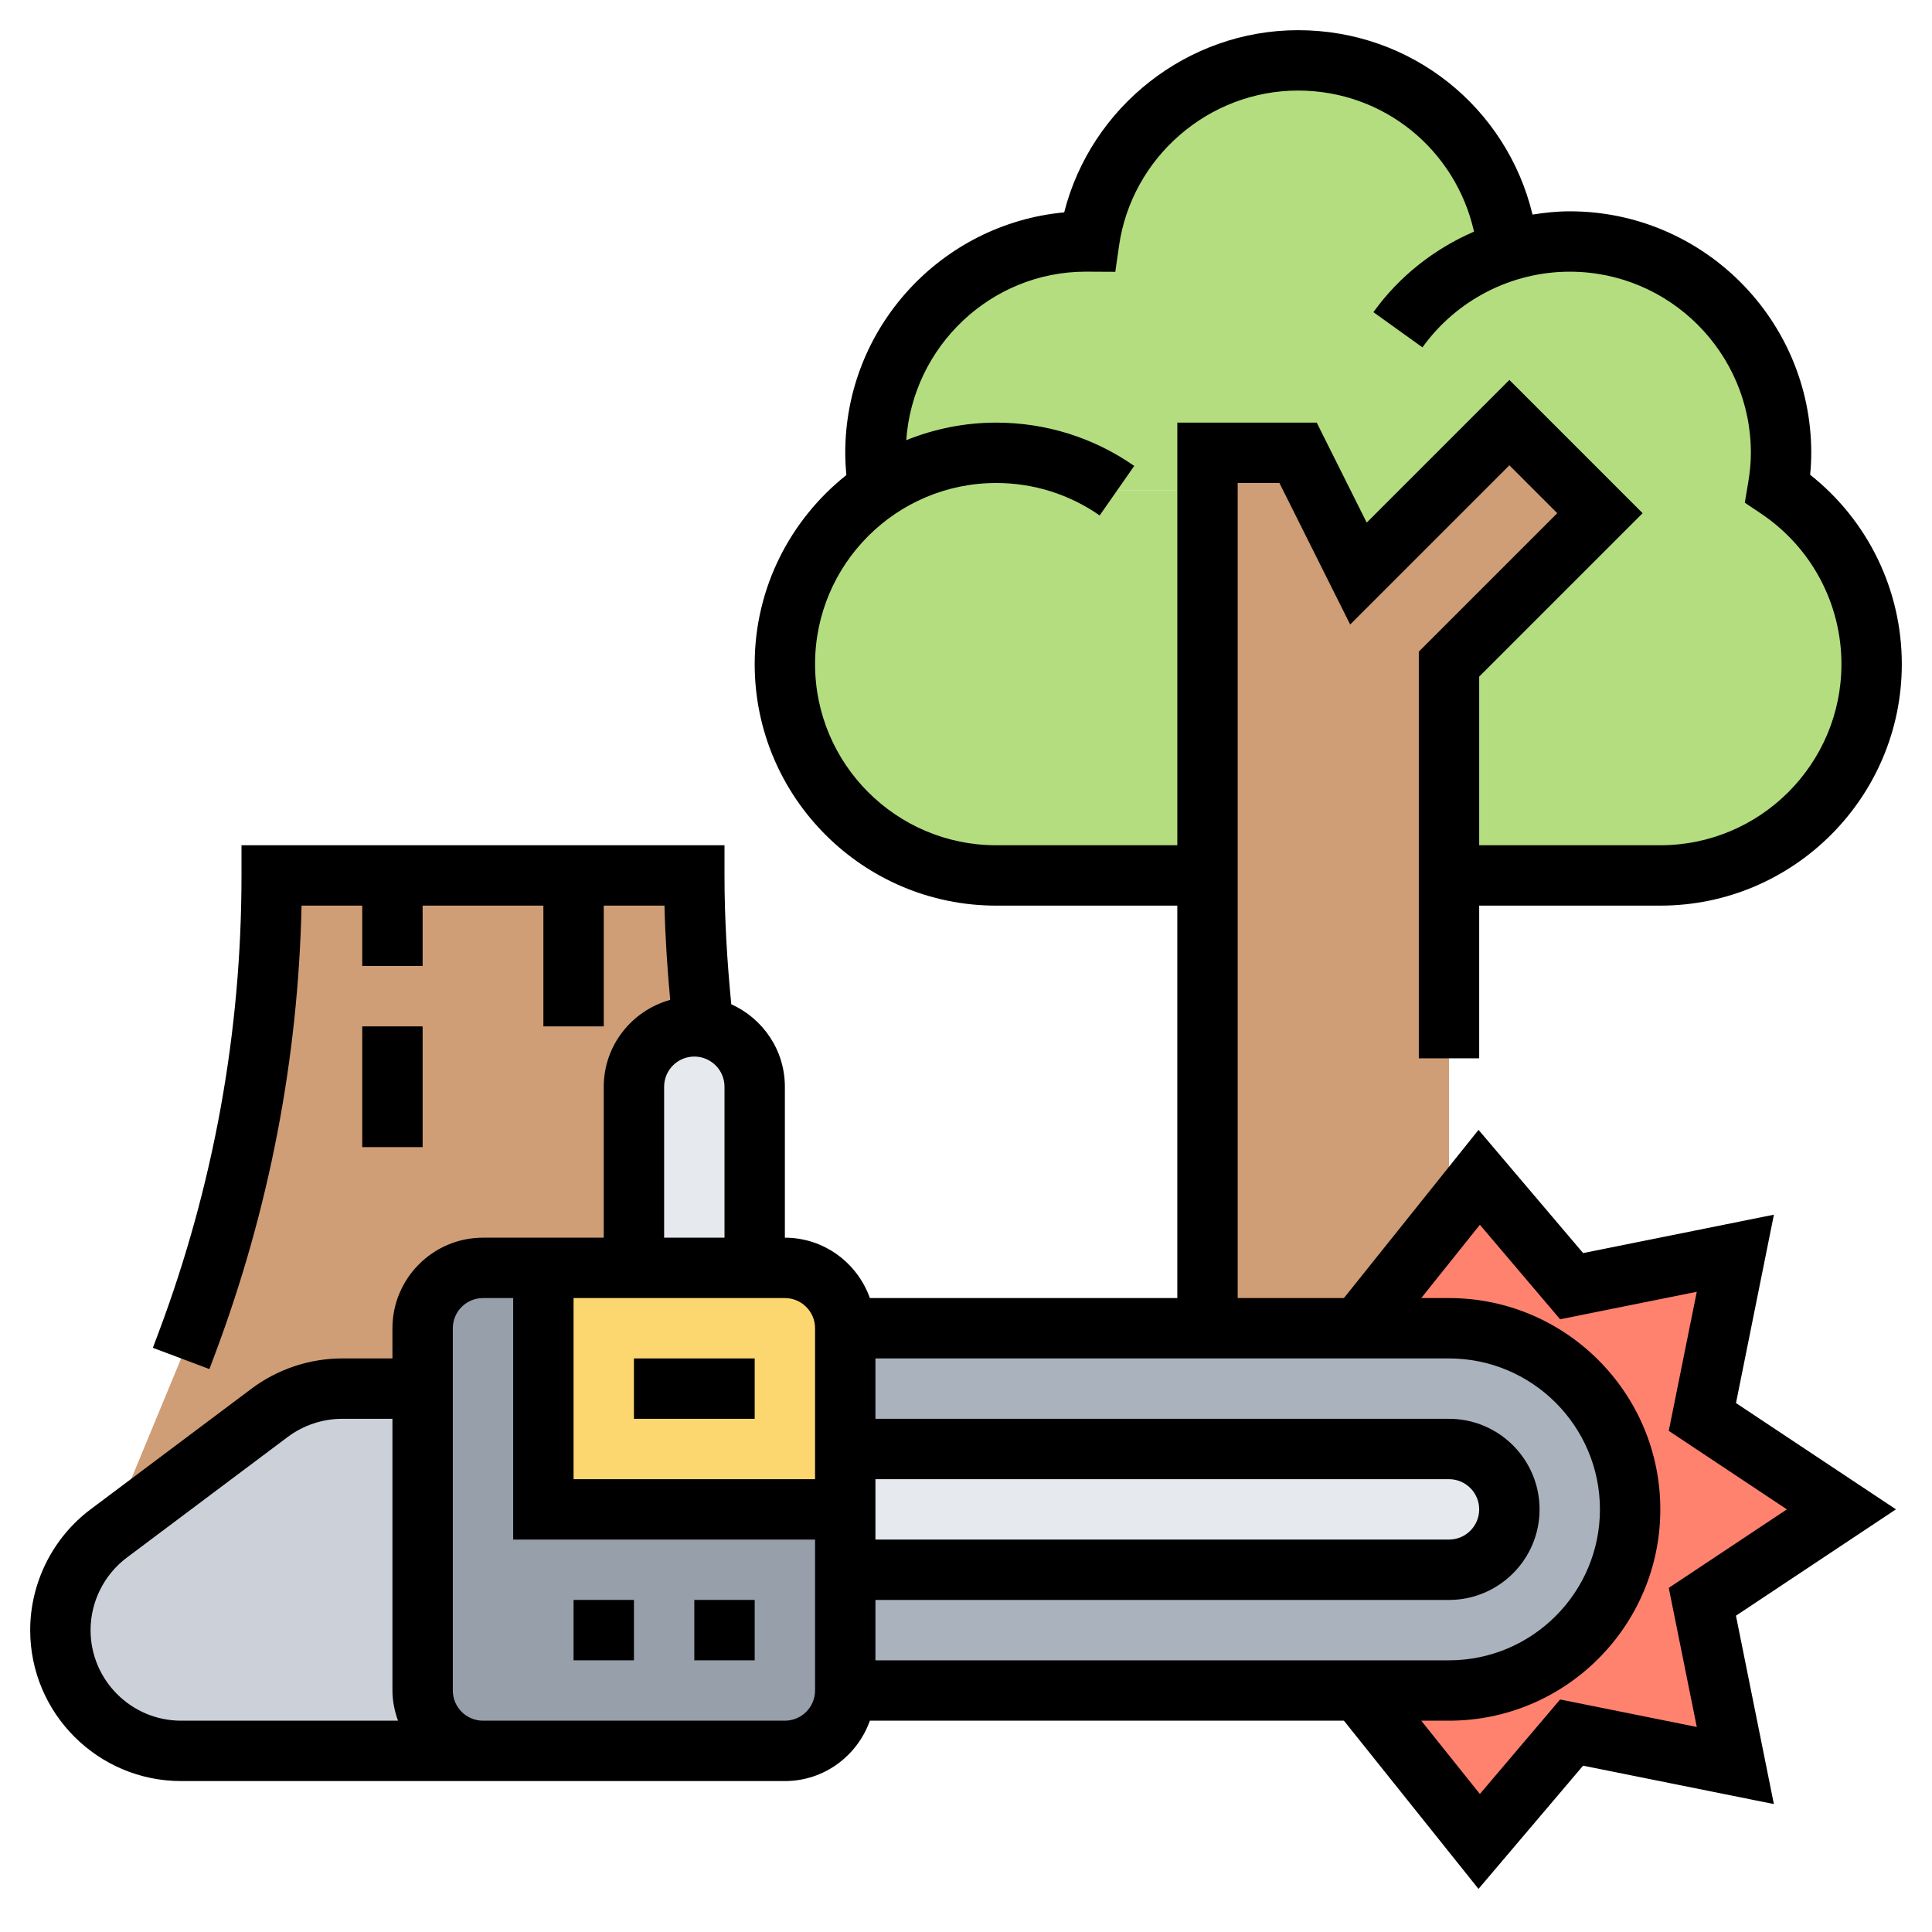<?xml version="1.0" encoding="iso-8859-1"?>
<!-- Generator: Adobe Illustrator 22.1.0, SVG Export Plug-In . SVG Version: 6.00 Build 0)  -->
<svg xmlns="http://www.w3.org/2000/svg" xmlns:xlink="http://www.w3.org/1999/xlink" version="1.1" id="Layer_1_1_" x="0px" y="0px" viewBox="0 0 64 64" style="enable-background:new 0 0 64 64;" xml:space="preserve" width="512" height="512">
<g>
	<g>
		<g>
			<path style="fill:#CCD1D9;" d="M14,46h-2.667c-0.865,0-1.708,0.281-2.4,0.8l-5.333,4C2.593,51.555,2,52.741,2,54     c0,2.209,1.791,4,4,4h11L14,46z"/>
			<path style="fill:#969FAA;" d="M28,52v4c0,1.1-0.9,2-2,2h-9h-1c-1.1,0-2-0.9-2-2V46v-2c0-1.1,0.9-2,2-2h2v8h10V52z"/>
			<path style="fill:#FCD770;" d="M28,48v2H18v-8h3h4h1c1.1,0,2,0.9,2,2V48z"/>
			<path style="fill:#FF826E;" d="M56.39,46.94L61,50l-4.61,3.06l1.1,5.43l-5.43-1.1L49,61l-4-5h3c1.66,0,3.16-0.67,4.24-1.76     C53.33,53.16,54,51.66,54,50c0-3.31-2.69-6-6-6h-3l3-3.75L49,39l3.06,3.61l5.43-1.1L56.39,46.94z"/>
			<path style="fill:#AAB2BD;" d="M48,44c3.31,0,6,2.69,6,6c0,1.66-0.67,3.16-1.76,4.24C51.16,55.33,49.66,56,48,56h-3H28v-4h20     c0.55,0,1.05-0.22,1.41-0.59C49.78,51.05,50,50.55,50,50c0-1.1-0.9-2-2-2H28v-4h12h5H48z"/>
			<path style="fill:#E6E9ED;" d="M48,48c1.1,0,2,0.9,2,2c0,0.55-0.22,1.05-0.59,1.41C49.05,51.78,48.55,52,48,52H28v-2v-2H48z"/>
			<path style="fill:#CF9E76;" d="M23,34c-1.1,0-2,0.9-2,2v6h-3h-2c-1.1,0-2,0.9-2,2v2h-2.67c-0.86,0-1.7,0.28-2.4,0.8l-5.33,4L6,45     l0.19-0.51c0.93-2.47,1.63-5.03,2.1-7.62C8.76,34.28,9,31.64,9,29h4h6h4c0,1.68,0.1,3.35,0.29,5.02C23.2,34.01,23.1,34,23,34z"/>
			<path style="fill:#B4DD7F;" d="M40,16.25V29h-7c-3.87,0-7-3.13-7-7c0-2.42,1.23-4.56,3.1-5.81v-0.01C30.21,15.44,31.55,15,33,15     c1.49,0,2.87,0.46,4,1.25H40z"/>
			<path style="fill:#B4DD7F;" d="M49.97,8.3C50.61,8.1,51.29,8,52,8c3.87,0,7,3.13,7,7c0,0.4-0.04,0.8-0.11,1.18     C60.77,17.44,62,19.57,62,22c0,3.87-3.13,7-7,7h-7v-7l5-5l-3-3l-5,5l-2-4h-3v1.25h-3C35.87,15.46,34.49,15,33,15     c-1.45,0-2.79,0.44-3.9,1.18C29.03,15.79,29,15.4,29,15c0-3.87,3.13-7,7-7c0.03,0,0.05,0,0.08,0c0.48-3.39,3.39-6,6.92-6     C46.63,2,49.61,4.76,49.97,8.3z"/>
			<polygon style="fill:#CF9E76;" points="53,17 48,22 48,29 48,40.25 45,44 40,44 40,29 40,16.25 40,15 43,15 45,19 50,14    "/>
			<path style="fill:#E6E9ED;" d="M23,34c-1.105,0-2,0.895-2,2v6h4v-6C25,34.895,24.105,34,23,34z"/>
		</g>
	</g>
	<g>
		<rect x="21" y="45" width="4" height="2"/>
		<rect x="23" y="53" width="2" height="2"/>
		<rect x="19" y="53" width="2" height="2"/>
		<path d="M57.507,46.478l1.256-6.24l-6.32,1.272l-3.465-4.082L44.519,43H41V16h1.382l2.344,4.688L50,15.414L51.586,17L47,21.586    v13.473h2V30h6c4.411,0,8-3.589,8-8c0-2.459-1.124-4.76-3.037-6.273C59.988,15.477,60,15.236,60,15c0-4.411-3.589-8-8-8    c-0.417,0-0.827,0.044-1.233,0.108C49.914,3.561,46.754,1,43,1c-3.667,0-6.86,2.542-7.747,6.035C31.19,7.413,28,10.841,28,15    c0,0.247,0.014,0.493,0.036,0.738C26.19,17.205,25,19.464,25,22c0,4.411,3.589,8,8,8h6v13H28.816c-0.414-1.161-1.514-2-2.816-2v-5    c0-1.217-0.731-2.262-1.775-2.732C24.085,31.848,24,30.417,24,29v-1H8v1c0,5.188-0.924,10.282-2.745,15.139l-0.191,0.509    l1.873,0.704l0.191-0.51C8.916,40.071,9.878,35.083,9.989,30H12v2h2v-2h4v4h2v-4h2.012c0.023,1.04,0.094,2.083,0.189,3.122    C20.936,33.474,20,34.624,20,36v5h-4c-1.654,0-3,1.346-3,3v1h-1.667c-1.074,0-2.14,0.355-2.999,1l-5.335,4    C1.747,50.939,1,52.435,1,54c0,2.757,2.243,5,5,5h10h1h9c1.302,0,2.402-0.839,2.816-2h15.703l4.458,5.572l3.465-4.082l6.32,1.272    l-1.256-6.24l5.3-3.523L57.507,46.478z M33,28c-3.309,0-6-2.691-6-6s2.691-6,6-6c1.234,0,2.42,0.372,3.428,1.075l1.145-1.641    C36.227,14.496,34.646,14,33,14c-1.053,0-2.057,0.21-2.979,0.581c0.216-3.113,2.81-5.581,5.945-5.582l0.98,0.005l0.123-0.859    C37.488,5.212,40.037,3,43,3c2.846,0,5.221,1.968,5.829,4.673c-1.314,0.569-2.477,1.476-3.333,2.668l1.625,1.166    C48.247,9.937,50.071,9,52,9c3.309,0,6,2.691,6,6c0,0.313-0.03,0.646-0.094,1.015l-0.107,0.638l0.537,0.36    C60.004,18.132,61,19.997,61,22c0,3.309-2.691,6-6,6h-6v-5.586L54.414,17L50,12.586l-4.726,4.726L43.618,14H39v14H33z M29,53h19    c1.654,0,3-1.346,3-3s-1.346-3-3-3H29v-2h19c2.757,0,5,2.243,5,5s-2.243,5-5,5H29V53z M29,51v-2h19c0.552,0,1,0.449,1,1    s-0.448,1-1,1H29z M27,44v5h-8v-6h7C26.552,43,27,43.449,27,44z M22,36c0-0.551,0.448-1,1-1s1,0.449,1,1v5h-2V36z M3,54    c0-0.939,0.448-1.837,1.199-2.4l5.334-4c0.517-0.387,1.155-0.6,1.8-0.6H13v9c0,0.352,0.072,0.686,0.184,1H6    C4.346,57,3,55.654,3,54z M26,57h-9h-1c-0.552,0-1-0.449-1-1V44c0-0.551,0.448-1,1-1h1v8h10v5C27,56.551,26.552,57,26,57z     M56.208,57.208l-4.527-0.911l-2.658,3.131L47.081,57H48c3.859,0,7-3.14,7-7s-3.141-7-7-7h-0.919l1.942-2.428l2.658,3.131    l4.527-0.911l-0.928,4.607L59.193,50l-3.913,2.601L56.208,57.208z"/>
		<rect x="12" y="34" width="2" height="4"/>
	</g>
</g>
</svg>
